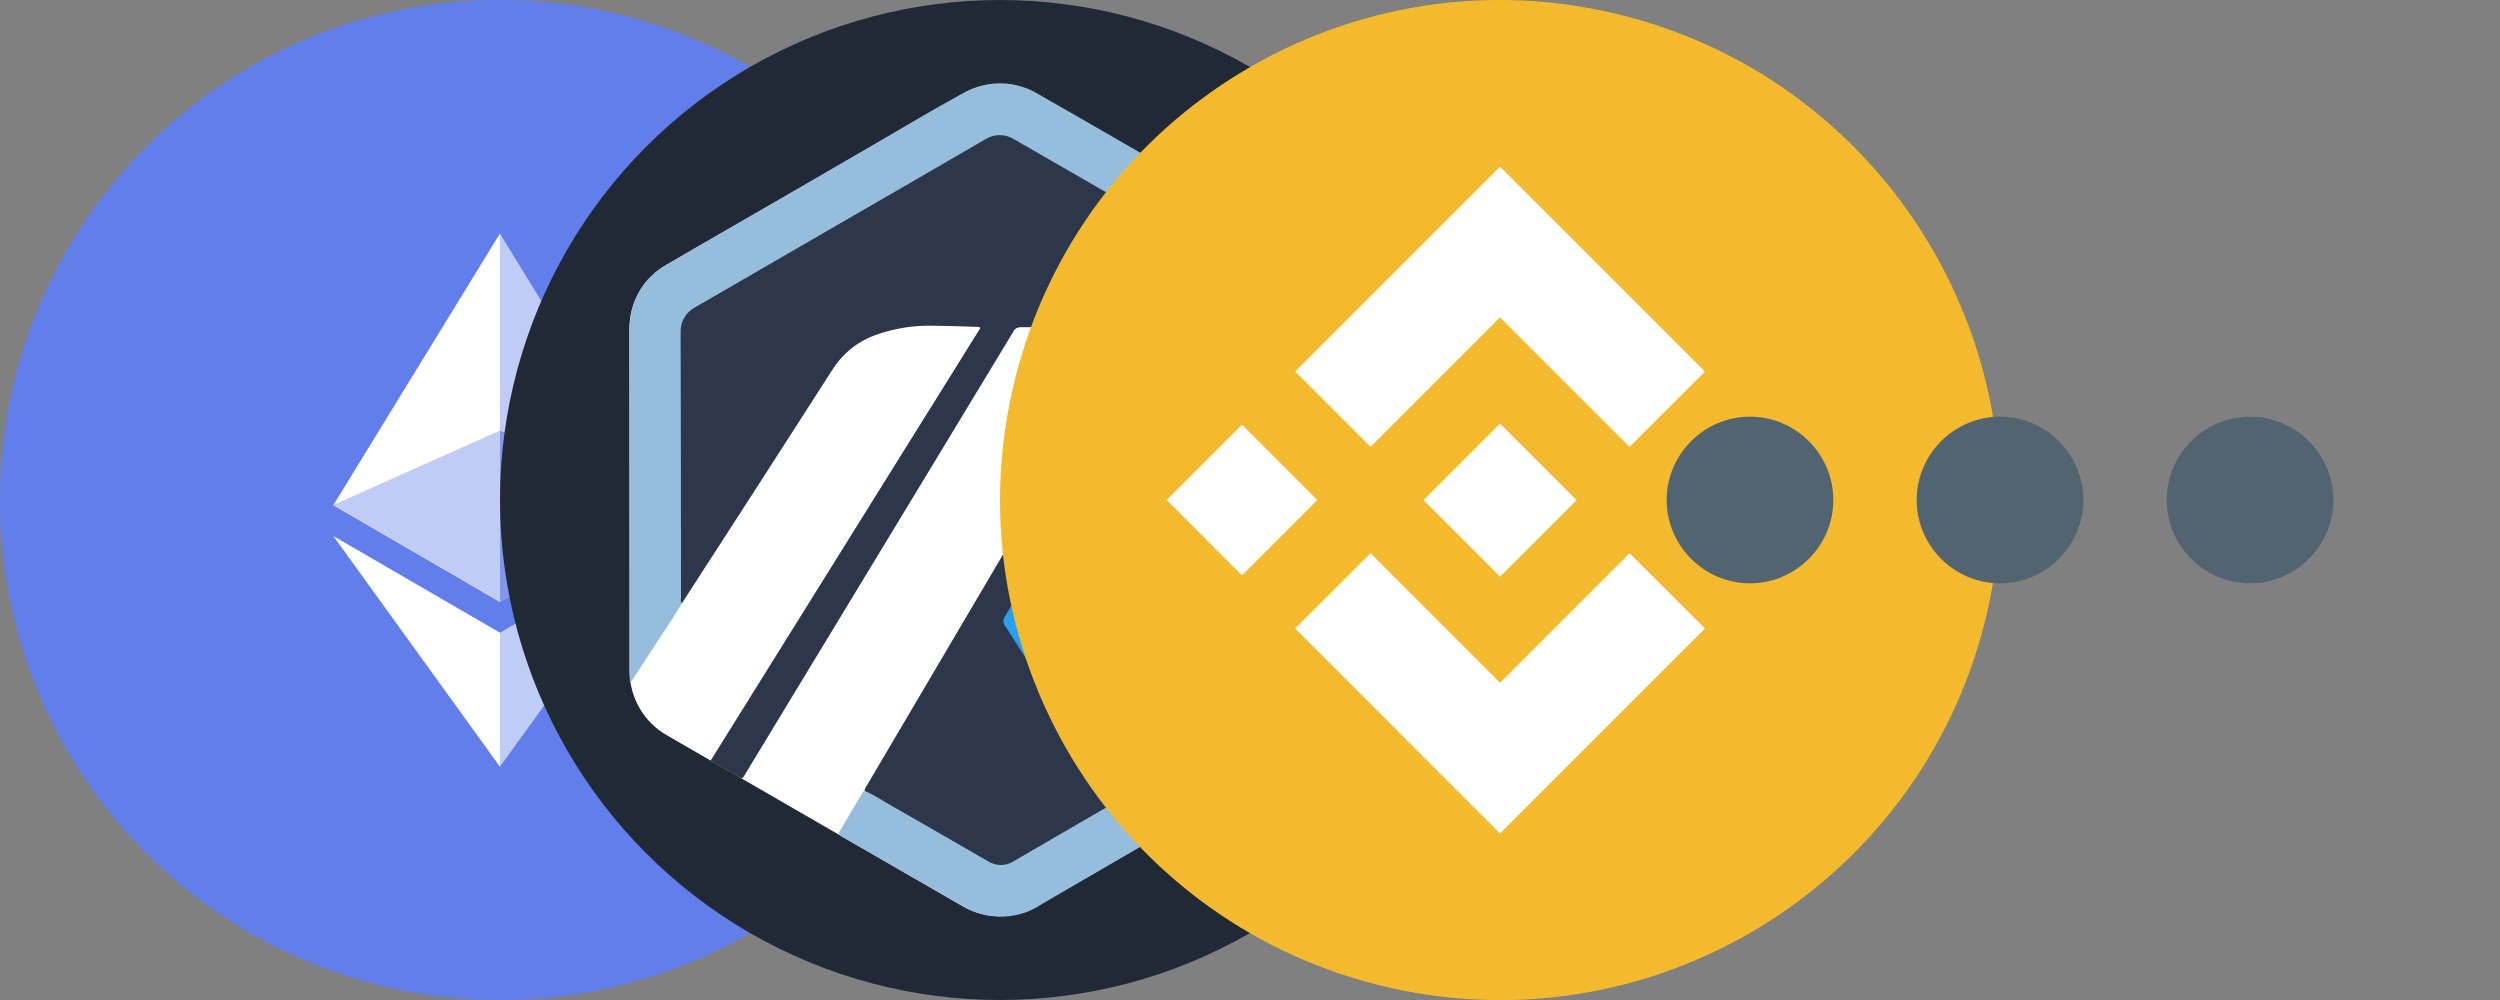 <svg width="45" height="18" viewBox="0 0 45 18" xmlns="http://www.w3.org/2000/svg">
<rect x="0" y="0" width="45" height="18" fill="#808080" stroke="none"/>
<g>
        <path
            d="M9 18C13.971 18 18 13.971 18 9C18 4.029 13.971 0 9 0C4.029 0 0 4.029 0 9C0 13.971 4.029 18 9 18Z"
            fill="#627EEA"
        />
        <path
            d="M8.998 4.203L8.933 4.422V10.77L8.998 10.835L11.997 9.093L8.998 4.203Z"
            fill="#C0CBF6"
        />
        <path d="M8.999 4.203L6 9.093L8.999 10.835V7.753V4.203Z" fill="white" />
        <path d="M8.999 11.389L8.962 11.434V13.695L8.999 13.801L12 9.648L8.999 11.389Z" fill="#C0CBF6" />
        <path d="M8.999 13.801V11.389L6 9.648L8.999 13.801Z" fill="white" />
        <path d="M8.999 10.831L11.998 9.089L8.999 7.75V10.831Z" fill="#8197EE" />
        <path d="M6 9.089L8.999 10.831V7.75L6 9.089Z" fill="#C0CBF6" />
        <circle cx="18" cy="9" r="9" fill="#212936" />
        <path
            d="M17.319 1.693L11.995 4.768C11.792 4.885 11.624 5.053 11.507 5.256C11.39 5.458 11.329 5.688 11.329 5.922L11.332 12.079C11.333 12.312 11.394 12.542 11.511 12.744C11.627 12.946 11.795 13.114 11.997 13.231L17.328 16.312C17.53 16.429 17.76 16.491 17.994 16.491C18.227 16.491 18.457 16.429 18.659 16.312L23.984 13.238C24.186 13.121 24.354 12.953 24.471 12.75C24.588 12.548 24.649 12.318 24.649 12.085L24.646 5.927C24.646 5.694 24.584 5.464 24.468 5.262C24.351 5.06 24.183 4.892 23.981 4.776L18.65 1.694C18.448 1.577 18.218 1.516 17.985 1.516C17.751 1.516 17.521 1.577 17.319 1.694V1.693Z"
            fill="white"
        />
        <path
            d="M15.562 14.23C15.57 14.19 15.588 14.152 15.614 14.121C17.207 11.418 18.8 8.716 20.393 6.013C20.415 5.976 20.436 5.937 20.455 5.904C20.441 5.879 20.425 5.884 20.411 5.884C19.73 5.887 19.05 5.891 18.369 5.89C18.339 5.89 18.311 5.898 18.287 5.914C18.262 5.93 18.244 5.954 18.233 5.981C17.72 6.83 17.206 7.679 16.691 8.528C15.6 10.327 14.51 12.126 13.419 13.925C13.409 13.941 13.399 13.957 13.391 13.973C13.371 14.01 13.349 14.016 13.31 13.993C13.141 13.893 12.97 13.797 12.79 13.693L17.644 5.908C17.634 5.877 17.612 5.885 17.596 5.884C17.335 5.876 17.075 5.865 16.815 5.863C16.45 5.852 16.086 5.911 15.743 6.036C15.431 6.151 15.165 6.367 14.987 6.649C14.101 8.032 13.21 9.414 12.317 10.793C12.303 10.814 12.288 10.836 12.273 10.857C12.222 10.857 12.23 10.815 12.225 10.786C12.22 10.741 12.219 10.697 12.222 10.652C12.222 9.127 12.227 7.601 12.217 6.076C12.209 5.945 12.241 5.814 12.308 5.701C12.375 5.587 12.475 5.497 12.594 5.441C13.767 4.772 14.932 4.09 16.101 3.414C16.623 3.113 17.146 2.814 17.664 2.507C17.762 2.441 17.876 2.406 17.994 2.406C18.111 2.406 18.226 2.441 18.323 2.507C19.275 3.065 20.236 3.611 21.194 4.163C21.916 4.578 22.638 4.993 23.361 5.408C23.413 5.437 23.463 5.469 23.515 5.498C23.6 5.543 23.67 5.611 23.717 5.694C23.764 5.778 23.786 5.873 23.78 5.968C23.782 7.627 23.782 9.287 23.78 10.946C23.784 10.987 23.779 11.028 23.767 11.067C23.71 11.122 23.689 11.06 23.668 11.031C23.582 10.909 23.505 10.782 23.425 10.657C22.785 9.654 22.142 8.653 21.497 7.653C21.281 7.315 21.061 6.979 20.847 6.639C20.797 6.56 20.788 6.559 20.738 6.644C20.414 7.191 20.091 7.739 19.768 8.286C19.75 8.317 19.743 8.352 19.746 8.387C19.75 8.422 19.764 8.455 19.788 8.481C20.054 8.911 20.32 9.341 20.585 9.771L21.946 11.972C22.13 12.27 22.314 12.567 22.498 12.864C22.532 12.904 22.551 12.954 22.552 13.007C22.515 13.08 22.439 13.101 22.375 13.134C22.27 13.21 22.154 13.27 22.032 13.312C21.966 13.296 21.943 13.237 21.912 13.188C21.491 12.531 21.075 11.87 20.656 11.212C20.226 10.535 19.797 9.855 19.365 9.179C19.31 9.092 19.301 9.091 19.249 9.179C18.873 9.811 18.502 10.447 18.125 11.079C18.106 11.109 18.096 11.143 18.098 11.179C18.099 11.214 18.112 11.248 18.134 11.276C18.642 12.058 19.138 12.848 19.64 13.634C19.781 13.854 19.922 14.072 20.059 14.293C20.086 14.335 20.123 14.378 20.099 14.436C19.967 14.539 19.824 14.627 19.674 14.7C19.205 14.973 18.735 15.246 18.265 15.518C18.19 15.567 18.103 15.593 18.013 15.593C17.924 15.593 17.836 15.567 17.761 15.518C17.069 15.118 16.376 14.72 15.681 14.323C15.633 14.304 15.592 14.272 15.562 14.23Z"
            fill="#2D374B"
        />
        <path
            d="M23.747 11.086C23.748 11.045 23.75 11.004 23.75 10.963C23.75 9.308 23.751 7.653 23.752 5.998C23.758 5.897 23.734 5.797 23.684 5.71C23.634 5.623 23.559 5.552 23.47 5.507C21.732 4.51 19.994 3.511 18.259 2.51C18.181 2.46 18.089 2.432 17.996 2.432C17.903 2.432 17.812 2.459 17.733 2.509C16.769 3.069 15.804 3.628 14.838 4.185C14.062 4.634 13.287 5.083 12.512 5.532C12.429 5.575 12.36 5.641 12.314 5.722C12.268 5.803 12.246 5.896 12.251 5.989C12.255 7.577 12.258 9.166 12.258 10.754C12.258 10.79 12.244 10.829 12.275 10.86C12.091 11.166 11.889 11.46 11.696 11.759C11.599 11.908 11.502 12.058 11.404 12.207C11.389 12.231 11.37 12.253 11.34 12.296C11.337 12.246 11.335 12.218 11.335 12.191C11.335 10.096 11.335 8.001 11.336 5.906C11.331 5.674 11.39 5.445 11.507 5.243C11.623 5.042 11.793 4.877 11.998 4.766C12.672 4.366 13.355 3.981 14.033 3.587C14.606 3.256 15.176 2.922 15.748 2.59C16.282 2.28 16.81 1.961 17.353 1.668C17.561 1.552 17.796 1.494 18.034 1.5C18.271 1.507 18.503 1.577 18.705 1.703C19.141 1.95 19.575 2.202 20.01 2.452C20.419 2.688 20.828 2.923 21.237 3.159C21.613 3.376 21.99 3.593 22.367 3.809C22.741 4.024 23.115 4.238 23.489 4.453C23.654 4.547 23.818 4.642 23.981 4.738C24.161 4.84 24.316 4.981 24.434 5.151C24.553 5.322 24.631 5.516 24.664 5.721C24.672 5.78 24.674 5.839 24.671 5.899C24.671 7.96 24.671 10.021 24.672 12.082C24.673 12.278 24.631 12.472 24.548 12.65C24.465 12.827 24.345 12.984 24.194 13.11C24.108 13.175 24.016 13.232 23.919 13.279C23.36 13.604 22.801 13.929 22.241 14.252C21.646 14.596 21.05 14.94 20.455 15.283C19.883 15.615 19.311 15.947 18.74 16.281C18.598 16.377 18.438 16.443 18.269 16.475C17.99 16.53 17.7 16.493 17.443 16.37C17.158 16.218 16.881 16.052 16.6 15.891C16.223 15.675 15.846 15.458 15.469 15.241C15.363 15.18 15.256 15.119 15.15 15.058C15.111 15.036 15.084 15.013 15.114 14.962C15.255 14.726 15.394 14.489 15.534 14.252C15.539 14.244 15.552 14.24 15.561 14.233C15.692 14.294 15.818 14.364 15.94 14.442C16.555 14.793 17.169 15.147 17.783 15.502C17.854 15.547 17.936 15.571 18.02 15.57C18.104 15.569 18.185 15.544 18.255 15.497C18.838 15.156 19.423 14.819 20.008 14.48C20.037 14.463 20.066 14.448 20.096 14.432C20.151 14.362 20.224 14.308 20.308 14.277C20.836 13.975 21.36 13.666 21.888 13.364C21.932 13.339 21.971 13.301 22.029 13.307L22.546 13.008C22.578 12.941 22.645 12.92 22.701 12.888C22.961 12.737 23.219 12.583 23.482 12.438C23.558 12.398 23.62 12.337 23.662 12.262C23.705 12.187 23.724 12.102 23.719 12.016C23.722 11.753 23.719 11.489 23.72 11.226C23.711 11.178 23.721 11.128 23.747 11.086Z"
            fill="#96BEDC"
        />
        <path
            d="M23.747 11.085C23.749 11.412 23.756 11.739 23.749 12.066C23.751 12.142 23.731 12.218 23.693 12.284C23.655 12.35 23.599 12.405 23.532 12.441C23.203 12.627 22.88 12.824 22.547 13.006C22.415 12.765 22.263 12.535 22.119 12.301C21.369 11.086 20.618 9.871 19.867 8.658C19.822 8.585 19.781 8.509 19.73 8.441C19.714 8.421 19.705 8.396 19.705 8.37C19.705 8.345 19.714 8.32 19.73 8.3C19.91 8 20.086 7.699 20.264 7.397L20.756 6.562C20.765 6.542 20.78 6.525 20.8 6.516C20.886 6.648 20.972 6.781 21.058 6.914C21.577 7.721 22.095 8.528 22.613 9.336C22.964 9.883 23.316 10.431 23.667 10.979C23.686 11.019 23.714 11.055 23.747 11.085Z"
            fill="#28A0F0"
        />
        <path
            d="M22.03 13.31C21.817 13.451 21.59 13.57 21.369 13.701C20.969 13.936 20.567 14.167 20.165 14.399C20.142 14.412 20.119 14.424 20.097 14.437C20.092 14.4 20.076 14.365 20.051 14.337C19.694 13.775 19.337 13.214 18.979 12.652C18.686 12.191 18.391 11.731 18.096 11.271C18.076 11.247 18.064 11.217 18.063 11.186C18.061 11.155 18.07 11.124 18.088 11.098C18.483 10.434 18.876 9.768 19.267 9.101C19.277 9.085 19.284 9.067 19.307 9.062C19.339 9.07 19.347 9.102 19.362 9.126C20.074 10.246 20.785 11.367 21.497 12.488C21.648 12.727 21.799 12.966 21.951 13.204C21.971 13.244 21.997 13.28 22.03 13.311L22.03 13.31Z"
            fill="#28A0F0"
        />
        <path
            d="M35.731 11.178C34.529 16 29.645 18.935 24.822 17.733C20.002 16.53 17.067 11.646 18.27 6.825C19.471 2.002 24.355 -0.933 29.176 0.269C33.998 1.471 36.933 6.356 35.731 11.178L35.731 11.178H35.731Z"
            fill="#F3BA2F"
        />
        <path
            fill-rule="evenodd"
            clip-rule="evenodd"
            d="M27 5.712L24.67 8.043L24.67 8.043L23.314 6.687L27 3L30.689 6.688L29.332 8.044L27 5.712ZM22.356 7.645L21 9.001L22.356 10.357L23.712 9.001L22.356 7.645ZM24.67 9.959L27.001 12.29L29.333 9.958L30.69 11.313L30.689 11.314L27.001 15.002L23.314 11.315L23.312 11.313L24.67 9.959ZM31.645 7.645L30.289 9.001L31.645 10.357L33.002 9.001L31.645 7.645Z"
            fill="white"
        />
        <path
            d="M28.377 9.001H28.377L27.001 7.625L25.984 8.642L25.867 8.759L25.626 9L25.625 9.002L25.626 9.004L27.001 10.379L28.378 9.003L28.378 9.002L28.377 9.001"
            fill="white"
        />
        <path
            d="M31.5 7.5C30.675 7.5 30 8.175 30 9C30 9.825 30.675 10.5 31.5 10.5C32.325 10.5 33 9.825 33 9C33 8.175 32.325 7.5 31.5 7.5ZM40.5 7.5C39.675 7.5 39 8.175 39 9C39 9.825 39.675 10.5 40.5 10.5C41.325 10.5 42 9.825 42 9C42 8.175 41.325 7.5 40.5 7.5ZM36 7.5C35.175 7.5 34.5 8.175 34.5 9C34.5 9.825 35.175 10.5 36 10.5C36.825 10.5 37.5 9.825 37.5 9C37.5 8.175 36.825 7.5 36 7.5Z"
            fill="#536471"
        />
    </g>
</svg>
  